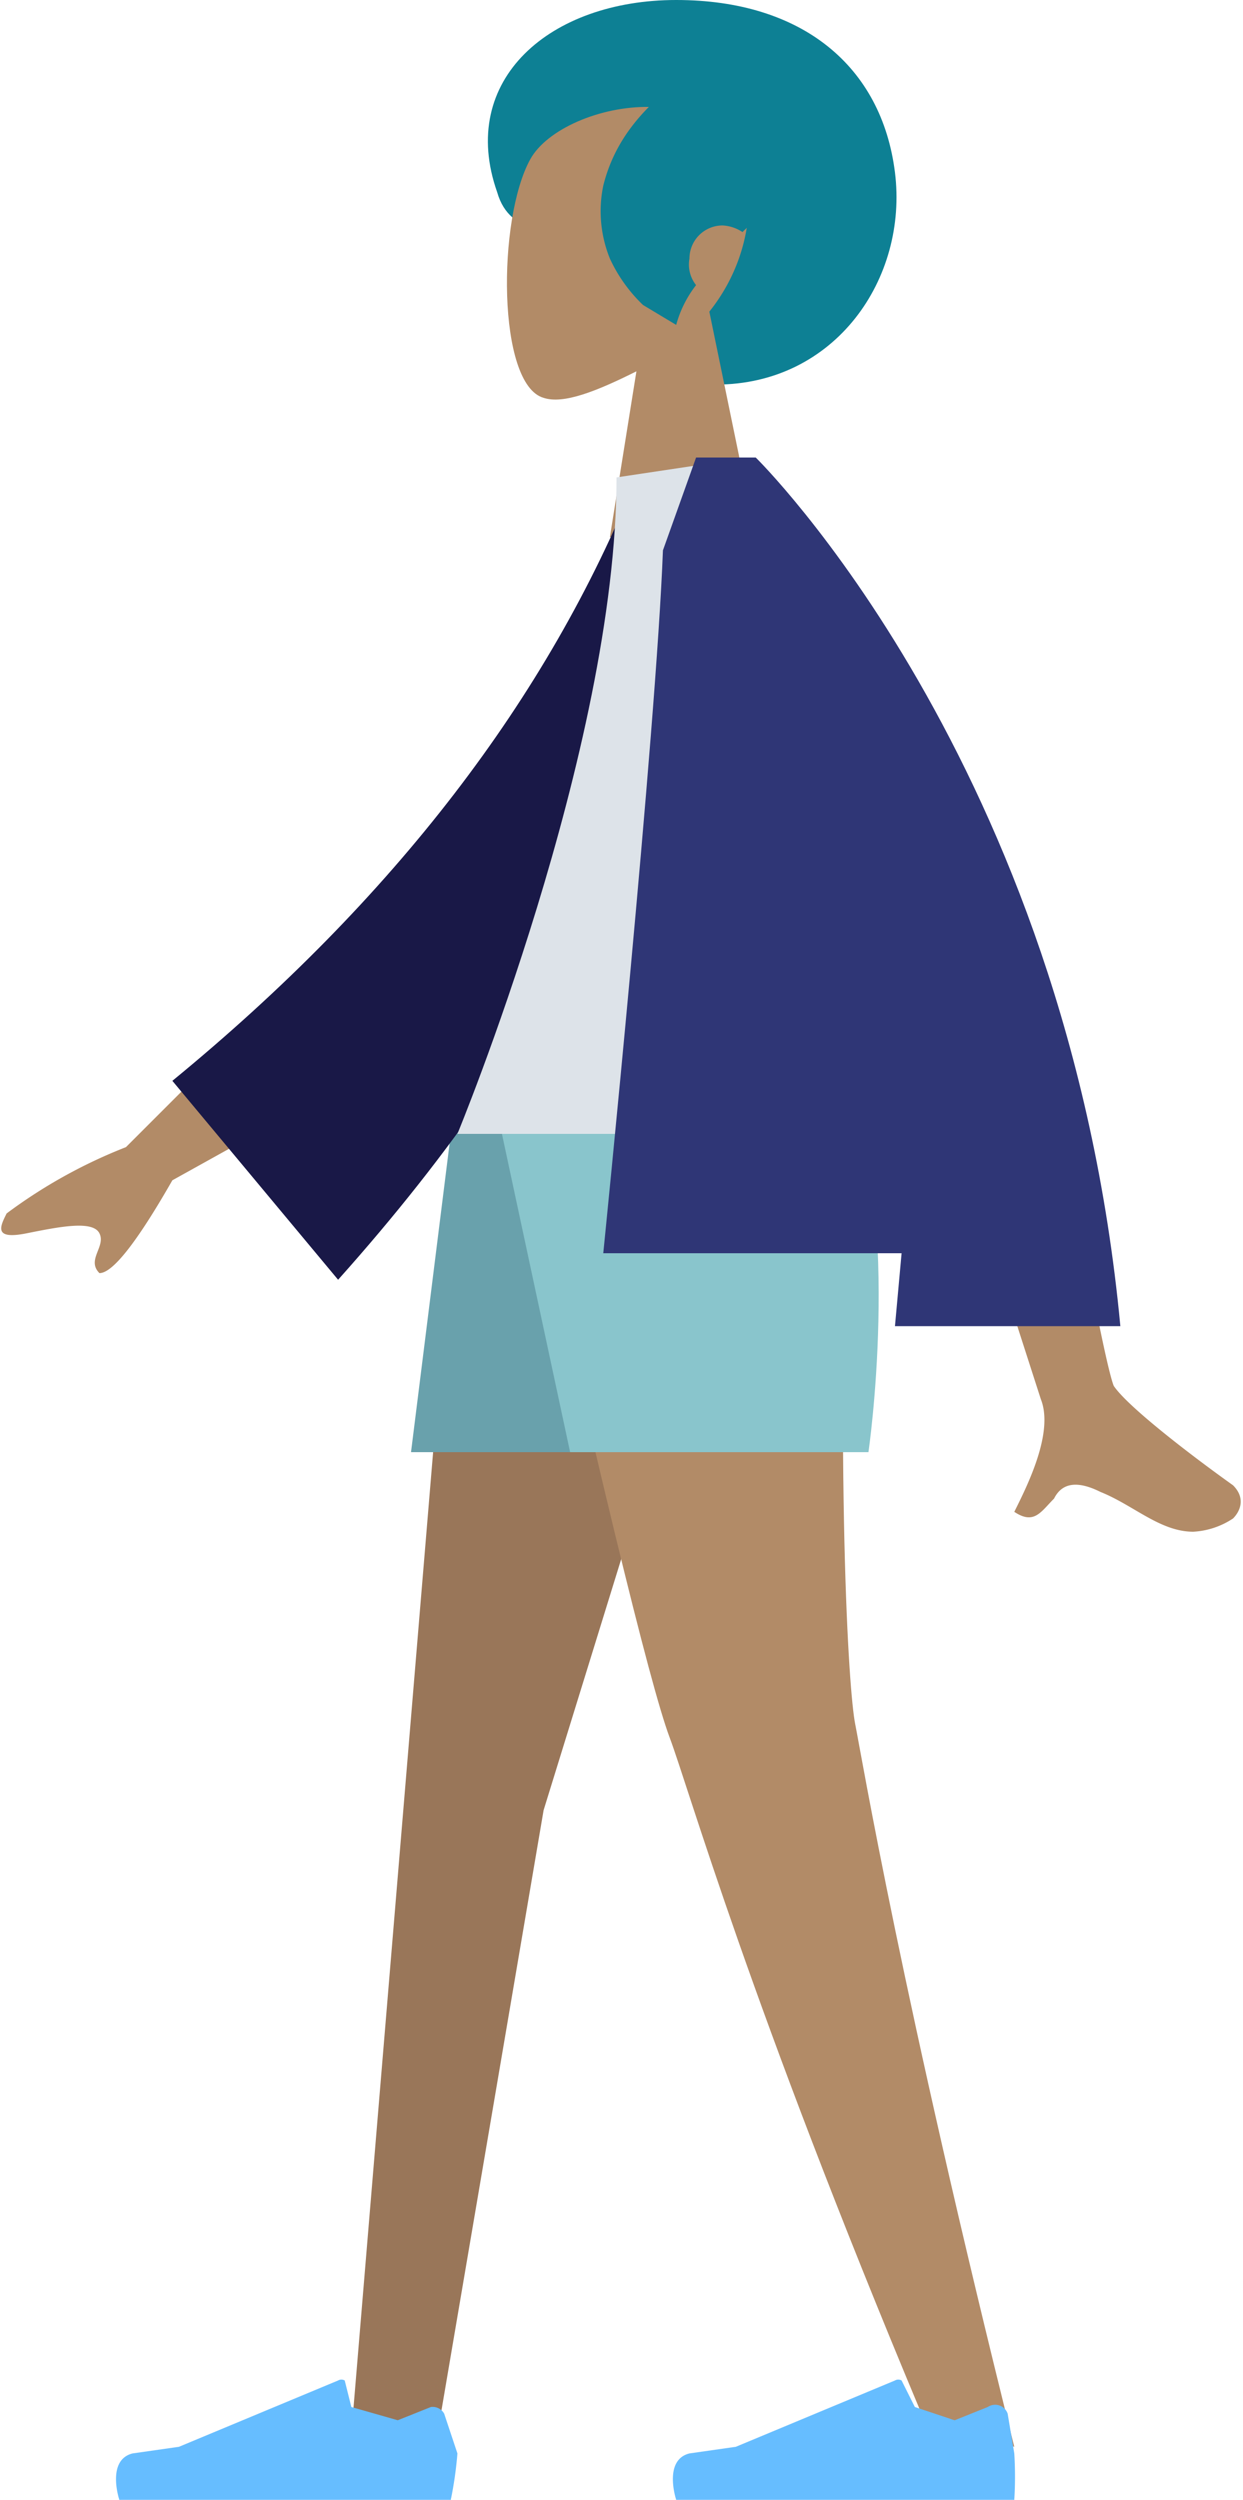 <svg xmlns="http://www.w3.org/2000/svg" width="187.5" height="377"><path d="M108 58c-11 0-14-12-20-19-4-5-11-3-13-10-6-17 8-29 27-29s31 10 33 26-9 32-27 32z" fill="#0d8094"/><path d="M114 81l-7-34c4-5 6-11 6-17-1-20-28-15-33-6s-5 34 2 36c3 1 8-1 14-4l-4 25z" fill="#b28b67"/><path d="M102 49l-5-3a23 23 0 01-5-7 19 19 0 01-1-11c1-4 3-8 7-12a20 20 0 016-4 19 19 0 017-2 26 26 0 0114 5c4 3 7 6 7 8a1 1 0 01-1 1c-5 1-13 5-19 11a6 6 0 00-3-1 5 5 0 00-5 5 5 5 0 001 4 17 17 0 00-3 6z" fill="#0d8094"/><path d="M116 163L82 273l-16 94H53l17-204z" fill="#997659"/><path d="M128 163c-2 61 0 92 1 97s7 41 24 109l-14-5c-26-62-35-94-38-102s-11-41-24-99z" fill="#b28b67"/><path d="M149 363a2 2 0 013 1l1 6a57 57 0 010 7h-51s-2-6 2-7l7-1 24-10a1 1 0 011 0l2 4 6 2z" fill="#66bdff" data-name="Left Shoe"/><path d="M65 363a2 2 0 012 1l2 6a57 57 0 01-1 7H18s-2-6 2-7l7-1 24-10a1 1 0 011 0l1 4 7 2z" fill="#66bdff"/><path d="M120 163l-14 56H62l7-56z" fill="#69a1ac"/><path d="M128 163c8 22 3 56 3 56H86l-12-56z" fill="#89c5cc"/><g><path d="M186 229c1-1 2-3 0-5-7-5-16-12-18-15-2-5-11-57-11-57h-19l19 59c2 5-2 13-4 17 3 2 4 0 6-2 1-2 3-3 7-1 5 2 9 6 14 6a12 12 0 006-2zM26 178l27-15-9-15-25 25a77 77 0 00-18 10c-1 2-2 4 3 3s10-2 11 0-2 4 0 6q3 0 11-14z" fill="#b28b67"/><path d="M104 74l-8-2q-20 50-70 91l25 30c34-38 54-78 53-119z" fill="#191847"/><path d="M138 171H69s24-58 24-99l20-3c17 26 21 58 25 102z" fill="#dde3e9"/><path d="M169 200c-8-85-55-131-55-131h-9l-5 14c-1 27-9 106-9 106h45l-1 11z" fill="#2f3676"/></g></svg>
